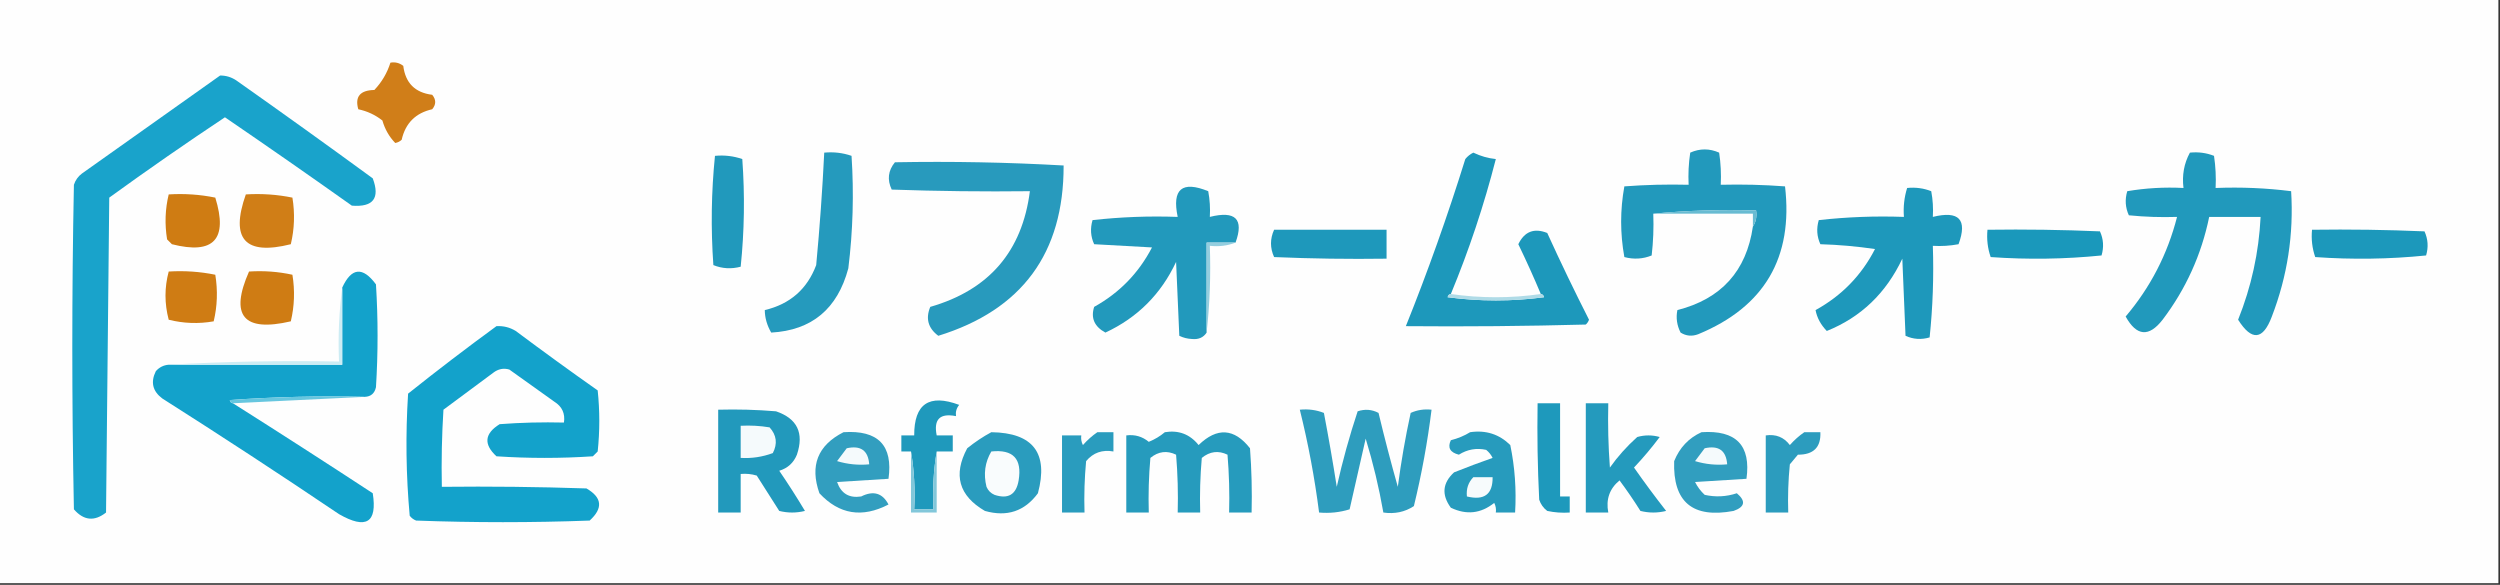 <?xml version="1.0" encoding="UTF-8"?>
<!DOCTYPE svg PUBLIC "-//W3C//DTD SVG 1.1//EN" "http://www.w3.org/Graphics/SVG/1.1/DTD/svg11.dtd">
<svg xmlns="http://www.w3.org/2000/svg" version="1.1" width="778px" height="182px" style="shape-rendering:geometricPrecision; text-rendering:geometricPrecision; image-rendering:optimizeQuality; fill-rule:evenodd; clip-rule:evenodd" xmlns:xlink="http://www.w3.org/1999/xlink">
<rect width="100%" height="100%" fill="#333333" stroke="none"/>
<g><path style="opacity:1" fill="#fefefe" d="M -0.5,-0.5 C 258.833,-0.5 518.167,-0.5 777.5,-0.5C 777.5,60.167 777.5,120.833 777.5,181.5C 518.167,181.5 258.833,181.5 -0.5,181.5C -0.5,120.833 -0.5,60.167 -0.5,-0.5 Z"/></g>
<g><path style="opacity:1" fill="#d07e19" d="M 121.5,19.5 C 122.978,19.238 124.311,19.571 125.5,20.5C 126.167,25.833 129.167,28.833 134.5,29.5C 135.747,31.006 135.747,32.506 134.5,34C 129.333,35.167 126.167,38.333 125,43.5C 124.439,44.022 123.772,44.355 123,44.5C 121.116,42.55 119.782,40.217 119,37.5C 116.808,35.765 114.308,34.598 111.5,34C 110.39,30.084 112.057,28.084 116.5,28C 118.816,25.554 120.483,22.721 121.5,19.5 Z"/></g>
<g><path style="opacity:1" fill="#19a3cb" d="M 68.5,23.5 C 70.308,23.491 71.975,23.991 73.5,25C 87.755,35.044 101.922,45.211 116,55.5C 118.319,61.684 116.152,64.517 109.5,64C 96.404,54.704 83.237,45.538 70,36.5C 57.843,44.581 45.843,52.914 34,61.5C 33.667,94.167 33.333,126.833 33,159.5C 29.381,162.343 26.048,162.01 23,158.5C 22.333,124.833 22.333,91.167 23,57.5C 23.465,56.069 24.299,54.903 25.5,54C 39.9,43.811 54.233,33.645 68.5,23.5 Z"/></g>
<g><path style="opacity:1" fill="#2299bc" d="M 545.5,70.5 C 546.451,69.081 546.784,67.415 546.5,65.5C 535.654,65.172 524.987,65.506 514.5,66.5C 514.666,70.846 514.499,75.179 514,79.5C 511.263,80.611 508.429,80.777 505.5,80C 504.167,72.667 504.167,65.333 505.5,58C 512.158,57.5 518.825,57.334 525.5,57.5C 525.335,54.15 525.502,50.817 526,47.5C 529,46.167 532,46.167 535,47.5C 535.498,50.817 535.665,54.15 535.5,57.5C 542.175,57.334 548.842,57.5 555.5,58C 558.089,80.158 549.089,95.491 528.5,104C 526.559,104.743 524.726,104.576 523,103.5C 521.85,101.246 521.516,98.913 522,96.5C 535.653,93.017 543.487,84.35 545.5,70.5 Z"/></g>
<g><path style="opacity:1" fill="#2199bc" d="M 222.5,48.5 C 225.448,48.223 228.281,48.556 231,49.5C 231.82,60.743 231.653,71.91 230.5,83C 227.571,83.777 224.737,83.611 222,82.5C 221.19,71.091 221.357,59.757 222.5,48.5 Z"/></g>
<g><path style="opacity:1" fill="#259abd" d="M 256.5,47.5 C 259.448,47.223 262.281,47.556 265,48.5C 265.768,60.199 265.435,71.865 264,83.5C 260.629,96.133 252.629,102.8 240,103.5C 238.691,101.253 238.025,98.92 238,96.5C 245.857,94.638 251.191,89.972 254,82.5C 255.099,70.814 255.933,59.148 256.5,47.5 Z"/></g>
<g><path style="opacity:1" fill="#1d98bb" d="M 451.5,91.5 C 450.957,91.56 450.624,91.893 450.5,92.5C 460.5,93.833 470.5,93.833 480.5,92.5C 480.376,91.893 480.043,91.56 479.5,91.5C 477.316,86.296 474.982,81.129 472.5,76C 474.417,72.041 477.417,70.875 481.5,72.5C 485.641,81.586 489.974,90.586 494.5,99.5C 494.291,100.086 493.957,100.586 493.5,101C 474.836,101.5 456.17,101.667 437.5,101.5C 444.343,84.474 450.51,67.14 456,49.5C 456.689,48.643 457.522,47.977 458.5,47.5C 460.729,48.577 463.063,49.244 465.5,49.5C 461.831,63.84 457.164,77.84 451.5,91.5 Z"/></g>
<g><path style="opacity:1" fill="#2199bc" d="M 681.5,47.5 C 684.119,47.232 686.619,47.565 689,48.5C 689.498,51.817 689.665,55.15 689.5,58.5C 697.42,58.185 705.253,58.518 713,59.5C 713.841,72.922 711.841,85.922 707,98.5C 704.24,105.868 700.74,106.201 696.5,99.5C 700.621,89.227 702.955,78.561 703.5,67.5C 698.167,67.5 692.833,67.5 687.5,67.5C 685.079,79.266 680.245,89.933 673,99.5C 668.74,104.983 664.907,104.65 661.5,98.5C 669.207,89.42 674.54,79.086 677.5,67.5C 672.489,67.666 667.489,67.499 662.5,67C 661.398,64.599 661.231,62.099 662,59.5C 667.741,58.525 673.575,58.192 679.5,58.5C 679.01,54.513 679.676,50.846 681.5,47.5 Z"/></g>
<g><path style="opacity:1" fill="#289abd" d="M 278.5,50.5 C 296.077,50.175 313.577,50.508 331,51.5C 331.057,78.776 318.057,96.443 292,104.5C 288.827,102.127 287.993,99.127 289.5,95.5C 307.778,90.229 318.112,78.229 320.5,59.5C 306.163,59.667 291.829,59.5 277.5,59C 276.041,55.929 276.374,53.096 278.5,50.5 Z"/></g>
<g><path style="opacity:1" fill="#2299bc" d="M 384.5,75.5 C 381.5,75.5 378.5,75.5 375.5,75.5C 375.5,84.833 375.5,94.167 375.5,103.5C 374.508,105.026 373.008,105.693 371,105.5C 369.564,105.441 368.231,105.108 367,104.5C 366.667,96.833 366.333,89.167 366,81.5C 361.321,91.513 353.987,98.846 344,103.5C 340.568,101.636 339.401,98.969 340.5,95.5C 348.359,91.141 354.359,84.974 358.5,77C 352.5,76.667 346.5,76.333 340.5,76C 339.398,73.599 339.231,71.099 340,68.5C 348.749,67.516 357.582,67.183 366.5,67.5C 364.676,58.841 367.842,56.174 376,59.5C 376.497,62.146 376.664,64.813 376.5,67.5C 384.5,65.495 387.166,68.161 384.5,75.5 Z"/></g>
<g><path style="opacity:1" fill="#1e98bb" d="M 593.5,58.5 C 596.119,58.232 598.619,58.565 601,59.5C 601.497,62.146 601.664,64.813 601.5,67.5C 609.657,65.486 612.324,68.319 609.5,76C 606.854,76.497 604.187,76.664 601.5,76.5C 601.818,86.083 601.485,95.583 600.5,105C 597.901,105.769 595.401,105.602 593,104.5C 592.667,96.5 592.333,88.5 592,80.5C 586.94,91.233 579.107,98.733 568.5,103C 566.612,101.05 565.446,98.883 565,96.5C 573.126,92.031 579.293,85.698 583.5,77.5C 577.862,76.67 572.196,76.17 566.5,76C 565.398,73.599 565.231,71.099 566,68.5C 574.749,67.516 583.582,67.183 592.5,67.5C 592.264,64.391 592.597,61.392 593.5,58.5 Z"/></g>
<g><path style="opacity:1" fill="#cf7c13" d="M 52.5,60.5 C 57.43,60.197 62.263,60.531 67,61.5C 71.013,74.484 66.513,79.317 53.5,76C 53,75.5 52.5,75 52,74.5C 51.227,69.748 51.393,65.082 52.5,60.5 Z"/></g>
<g><path style="opacity:1" fill="#d07e17" d="M 76.5,60.5 C 81.43,60.197 86.263,60.531 91,61.5C 91.802,66.419 91.635,71.252 90.5,76C 76.248,79.58 71.582,74.413 76.5,60.5 Z"/></g>
<g><path style="opacity:1" fill="#68bbd2" d="M 514.5,66.5 C 524.987,65.506 535.654,65.172 546.5,65.5C 546.784,67.415 546.451,69.081 545.5,70.5C 545.5,69.167 545.5,67.833 545.5,66.5C 535.167,66.5 524.833,66.5 514.5,66.5 Z"/></g>
<g><path style="opacity:1" fill="#1e98bb" d="M 396.5,71.5 C 408.167,71.5 419.833,71.5 431.5,71.5C 431.5,74.5 431.5,77.5 431.5,80.5C 419.829,80.666 408.162,80.5 396.5,80C 395.214,77.168 395.214,74.335 396.5,71.5 Z"/></g>
<g><path style="opacity:1" fill="#1a98bb" d="M 618.5,71.5 C 630.171,71.334 641.838,71.5 653.5,72C 654.602,74.401 654.769,76.901 654,79.5C 642.576,80.654 631.076,80.82 619.5,80C 618.556,77.281 618.223,74.448 618.5,71.5 Z"/></g>
<g><path style="opacity:1" fill="#1c98bb" d="M 719.5,71.5 C 731.171,71.334 742.838,71.5 754.5,72C 755.602,74.401 755.769,76.901 755,79.5C 743.576,80.654 732.076,80.82 720.5,80C 719.556,77.281 719.223,74.448 719.5,71.5 Z"/></g>
<g><path style="opacity:1" fill="#94cedf" d="M 384.5,75.5 C 382.052,76.473 379.385,76.806 376.5,76.5C 376.827,85.682 376.493,94.682 375.5,103.5C 375.5,94.167 375.5,84.833 375.5,75.5C 378.5,75.5 381.5,75.5 384.5,75.5 Z"/></g>
<g><path style="opacity:1" fill="#cf7c14" d="M 52.5,84.5 C 57.43,84.198 62.263,84.531 67,85.5C 67.802,90.419 67.635,95.252 66.5,100C 61.798,100.828 57.131,100.662 52.5,99.5C 51.171,94.47 51.171,89.47 52.5,84.5 Z"/></g>
<g><path style="opacity:1" fill="#cf7c14" d="M 77.5,84.5 C 82.099,84.2 86.599,84.533 91,85.5C 91.802,90.419 91.635,95.252 90.5,100C 75.757,103.428 71.423,98.261 77.5,84.5 Z"/></g>
<g><path style="opacity:1" fill="#13a2cb" d="M 113.5,123.5 C 99.484,123.167 85.484,123.501 71.5,124.5C 71.624,125.107 71.957,125.44 72.5,125.5C 87.028,134.688 101.528,144.021 116,153.5C 117.449,162.669 113.949,164.836 105.5,160C 87.338,147.751 69.004,135.751 50.5,124C 47.48,121.736 46.813,118.903 48.5,115.5C 49.577,114.295 50.91,113.628 52.5,113.5C 70.5,113.5 88.5,113.5 106.5,113.5C 106.5,105.5 106.5,97.5 106.5,89.5C 109.382,83.241 112.882,82.908 117,88.5C 117.667,99.167 117.667,109.833 117,120.5C 116.578,122.426 115.411,123.426 113.5,123.5 Z"/></g>
<g><path style="opacity:1" fill="#afdbe7" d="M 451.5,91.5 C 460.833,92.833 470.167,92.833 479.5,91.5C 480.043,91.56 480.376,91.893 480.5,92.5C 470.5,93.833 460.5,93.833 450.5,92.5C 450.624,91.893 450.957,91.56 451.5,91.5 Z"/></g>
<g><path style="opacity:1" fill="#13a2cb" d="M 154.5,101.5 C 156.655,101.372 158.655,101.872 160.5,103C 168.912,109.289 177.412,115.456 186,121.5C 186.667,127.833 186.667,134.167 186,140.5C 185.5,141 185,141.5 184.5,142C 174.5,142.667 164.5,142.667 154.5,142C 150.434,138.255 150.767,134.922 155.5,132C 162.158,131.5 168.825,131.334 175.5,131.5C 175.919,128.675 174.919,126.509 172.5,125C 167.833,121.667 163.167,118.333 158.5,115C 156.711,114.48 155.044,114.813 153.5,116C 148.333,119.833 143.167,123.667 138,127.5C 137.5,135.493 137.334,143.493 137.5,151.5C 152.504,151.333 167.504,151.5 182.5,152C 187.395,154.823 187.729,158.157 183.5,162C 165.5,162.667 147.5,162.667 129.5,162C 128.692,161.692 128.025,161.192 127.5,160.5C 126.353,147.879 126.186,135.212 127,122.5C 136.043,115.284 145.21,108.284 154.5,101.5 Z"/></g>
<g><path style="opacity:1" fill="#ccecf4" d="M 106.5,89.5 C 106.5,97.5 106.5,105.5 106.5,113.5C 88.5,113.5 70.5,113.5 52.5,113.5C 69.992,112.503 87.659,112.17 105.5,112.5C 105.175,104.648 105.508,96.982 106.5,89.5 Z"/></g>
<g><path style="opacity:1" fill="#66c6df" d="M 113.5,123.5 C 99.833,124.167 86.167,124.833 72.5,125.5C 71.957,125.44 71.624,125.107 71.5,124.5C 85.484,123.501 99.484,123.167 113.5,123.5 Z"/></g>
<g><path style="opacity:1" fill="#1f99bc" d="M 291.5,140.5 C 290.51,146.31 290.177,152.31 290.5,158.5C 288.5,158.5 286.5,158.5 284.5,158.5C 284.823,152.31 284.49,146.31 283.5,140.5C 282.5,140.5 281.5,140.5 280.5,140.5C 280.5,138.833 280.5,137.167 280.5,135.5C 281.833,135.5 283.167,135.5 284.5,135.5C 284.471,125.67 289.138,122.504 298.5,126C 297.663,127.011 297.33,128.178 297.5,129.5C 292.5,128.5 290.5,130.5 291.5,135.5C 293.167,135.5 294.833,135.5 296.5,135.5C 296.5,137.167 296.5,138.833 296.5,140.5C 294.833,140.5 293.167,140.5 291.5,140.5 Z"/></g>
<g><path style="opacity:1" fill="#1e99bc" d="M 478.5,125.5 C 480.833,125.5 483.167,125.5 485.5,125.5C 485.5,135.167 485.5,144.833 485.5,154.5C 486.5,154.5 487.5,154.5 488.5,154.5C 488.5,156.167 488.5,157.833 488.5,159.5C 486.143,159.663 483.81,159.497 481.5,159C 480.299,158.097 479.465,156.931 479,155.5C 478.5,145.506 478.334,135.506 478.5,125.5 Z"/></g>
<g><path style="opacity:1" fill="#249abd" d="M 493.5,125.5 C 495.833,125.5 498.167,125.5 500.5,125.5C 500.334,132.175 500.5,138.842 501,145.5C 503.463,142.035 506.296,138.869 509.5,136C 511.833,135.333 514.167,135.333 516.5,136C 514.021,139.313 511.355,142.48 508.5,145.5C 511.711,150.089 515.045,154.589 518.5,159C 515.833,159.667 513.167,159.667 510.5,159C 508.457,155.747 506.29,152.58 504,149.5C 500.882,152.07 499.715,155.404 500.5,159.5C 498.167,159.5 495.833,159.5 493.5,159.5C 493.5,148.167 493.5,136.833 493.5,125.5 Z"/></g>
<g><path style="opacity:1" fill="#2299bc" d="M 223.5,127.5 C 229.509,127.334 235.509,127.501 241.5,128C 248.106,130.253 250.273,134.753 248,141.5C 246.96,144.04 245.126,145.707 242.5,146.5C 245.291,150.582 247.958,154.749 250.5,159C 247.833,159.667 245.167,159.667 242.5,159C 240.167,155.333 237.833,151.667 235.5,148C 233.866,147.506 232.199,147.34 230.5,147.5C 230.5,151.5 230.5,155.5 230.5,159.5C 228.167,159.5 225.833,159.5 223.5,159.5C 223.5,148.833 223.5,138.167 223.5,127.5 Z"/></g>
<g><path style="opacity:1" fill="#2e9dbe" d="M 404.5,127.5 C 407.119,127.232 409.619,127.565 412,128.5C 413.462,136.145 414.796,143.812 416,151.5C 417.783,143.533 419.949,135.7 422.5,128C 424.769,127.242 426.936,127.409 429,128.5C 430.845,136.215 432.845,143.881 435,151.5C 436.009,143.777 437.343,136.11 439,128.5C 441.041,127.577 443.208,127.244 445.5,127.5C 444.248,137.593 442.415,147.593 440,157.5C 437.196,159.344 434.03,160.011 430.5,159.5C 429.142,151.734 427.309,144.068 425,136.5C 423.335,143.826 421.669,151.159 420,158.5C 416.943,159.451 413.777,159.784 410.5,159.5C 409.124,148.708 407.124,138.042 404.5,127.5 Z"/></g>
<g><path style="opacity:1" fill="#f5fafc" d="M 230.5,132.5 C 233.518,132.335 236.518,132.502 239.5,133C 241.68,135.418 242.013,138.084 240.5,141C 237.274,142.199 233.941,142.699 230.5,142.5C 230.5,139.167 230.5,135.833 230.5,132.5 Z"/></g>
<g><path style="opacity:1" fill="#329ebf" d="M 262.5,134.5 C 273.284,133.779 277.951,138.613 276.5,149C 271.167,149.333 265.833,149.667 260.5,150C 261.748,153.581 264.248,155.081 268,154.5C 271.805,152.598 274.638,153.431 276.5,157C 268.298,161.263 261.131,160.096 255,153.5C 251.967,144.909 254.467,138.575 262.5,134.5 Z"/></g>
<g><path style="opacity:1" fill="#2a9cbe" d="M 308.5,134.5 C 321.516,134.676 326.35,141.009 323,153.5C 318.869,159.115 313.369,160.948 306.5,159C 298.386,154.272 296.553,147.772 301,139.5C 303.426,137.548 305.926,135.881 308.5,134.5 Z"/></g>
<g><path style="opacity:1" fill="#2a9cbe" d="M 341.5,134.5 C 343.167,134.5 344.833,134.5 346.5,134.5C 346.5,136.5 346.5,138.5 346.5,140.5C 343.03,139.875 340.196,140.875 338,143.5C 337.501,148.823 337.334,154.156 337.5,159.5C 335.167,159.5 332.833,159.5 330.5,159.5C 330.5,151.5 330.5,143.5 330.5,135.5C 332.5,135.5 334.5,135.5 336.5,135.5C 336.351,136.552 336.517,137.552 337,138.5C 338.397,136.93 339.897,135.596 341.5,134.5 Z"/></g>
<g><path style="opacity:1" fill="#269bbd" d="M 362.5,134.5 C 366.803,133.796 370.303,135.13 373,138.5C 378.76,132.924 384.093,133.257 389,139.5C 389.5,146.158 389.666,152.825 389.5,159.5C 387.167,159.5 384.833,159.5 382.5,159.5C 382.666,153.491 382.499,147.491 382,141.5C 379.167,140.13 376.5,140.464 374,142.5C 373.501,148.157 373.334,153.824 373.5,159.5C 371.167,159.5 368.833,159.5 366.5,159.5C 366.666,153.491 366.499,147.491 366,141.5C 363.167,140.13 360.5,140.464 358,142.5C 357.501,148.157 357.334,153.824 357.5,159.5C 355.167,159.5 352.833,159.5 350.5,159.5C 350.5,151.5 350.5,143.5 350.5,135.5C 353.144,135.16 355.477,135.827 357.5,137.5C 359.396,136.725 361.063,135.725 362.5,134.5 Z"/></g>
<g><path style="opacity:1" fill="#279bbd" d="M 457.5,134.5 C 462.39,133.784 466.556,135.117 470,138.5C 471.425,145.385 471.925,152.385 471.5,159.5C 469.5,159.5 467.5,159.5 465.5,159.5C 465.649,158.448 465.483,157.448 465,156.5C 460.863,159.829 456.363,160.329 451.5,158C 448.561,153.982 448.895,150.315 452.5,147C 456.513,145.396 460.513,143.896 464.5,142.5C 464.023,141.522 463.357,140.689 462.5,140C 459.484,139.336 456.651,139.836 454,141.5C 451.252,140.806 450.418,139.306 451.5,137C 453.723,136.434 455.723,135.6 457.5,134.5 Z"/></g>
<g><path style="opacity:1" fill="#319ebf" d="M 529.5,134.5 C 540.284,133.779 544.951,138.613 543.5,149C 538.167,149.333 532.833,149.667 527.5,150C 528.257,151.512 529.257,152.846 530.5,154C 533.894,154.752 537.227,154.585 540.5,153.5C 543.377,155.913 543.044,157.747 539.5,159C 526.729,161.395 520.563,156.228 521,143.5C 522.688,139.315 525.521,136.315 529.5,134.5 Z"/></g>
<g><path style="opacity:1" fill="#2c9cbe" d="M 561.5,134.5 C 563.167,134.5 564.833,134.5 566.5,134.5C 566.709,139.187 564.376,141.52 559.5,141.5C 558.667,142.5 557.833,143.5 557,144.5C 556.501,149.489 556.334,154.489 556.5,159.5C 554.167,159.5 551.833,159.5 549.5,159.5C 549.5,151.5 549.5,143.5 549.5,135.5C 552.652,135.047 555.152,136.047 557,138.5C 558.397,136.93 559.897,135.596 561.5,134.5 Z"/></g>
<g><path style="opacity:1" fill="#f5fafc" d="M 263.5,139.5 C 267.851,138.533 270.185,140.2 270.5,144.5C 267.102,144.82 263.768,144.487 260.5,143.5C 261.524,142.148 262.524,140.815 263.5,139.5 Z"/></g>
<g><path style="opacity:1" fill="#82c7da" d="M 283.5,140.5 C 284.49,146.31 284.823,152.31 284.5,158.5C 286.5,158.5 288.5,158.5 290.5,158.5C 290.177,152.31 290.51,146.31 291.5,140.5C 291.5,146.833 291.5,153.167 291.5,159.5C 288.833,159.5 286.167,159.5 283.5,159.5C 283.5,153.167 283.5,146.833 283.5,140.5 Z"/></g>
<g><path style="opacity:1" fill="#f9fcfd" d="M 308.5,140.5 C 315.276,139.776 318.11,142.776 317,149.5C 316.252,153.914 313.752,155.414 309.5,154C 308.333,153.5 307.5,152.667 307,151.5C 306.013,147.525 306.513,143.859 308.5,140.5 Z"/></g>
<g><path style="opacity:1" fill="#f5fafc" d="M 530.5,139.5 C 534.851,138.533 537.185,140.2 537.5,144.5C 534.102,144.82 530.768,144.487 527.5,143.5C 528.524,142.148 529.524,140.815 530.5,139.5 Z"/></g>
<g><path style="opacity:1" fill="#f7fbfc" d="M 458.5,148.5 C 460.5,148.5 462.5,148.5 464.5,148.5C 464.574,153.82 461.907,155.82 456.5,154.5C 456.253,152.142 456.919,150.142 458.5,148.5 Z"/></g>
</svg>
